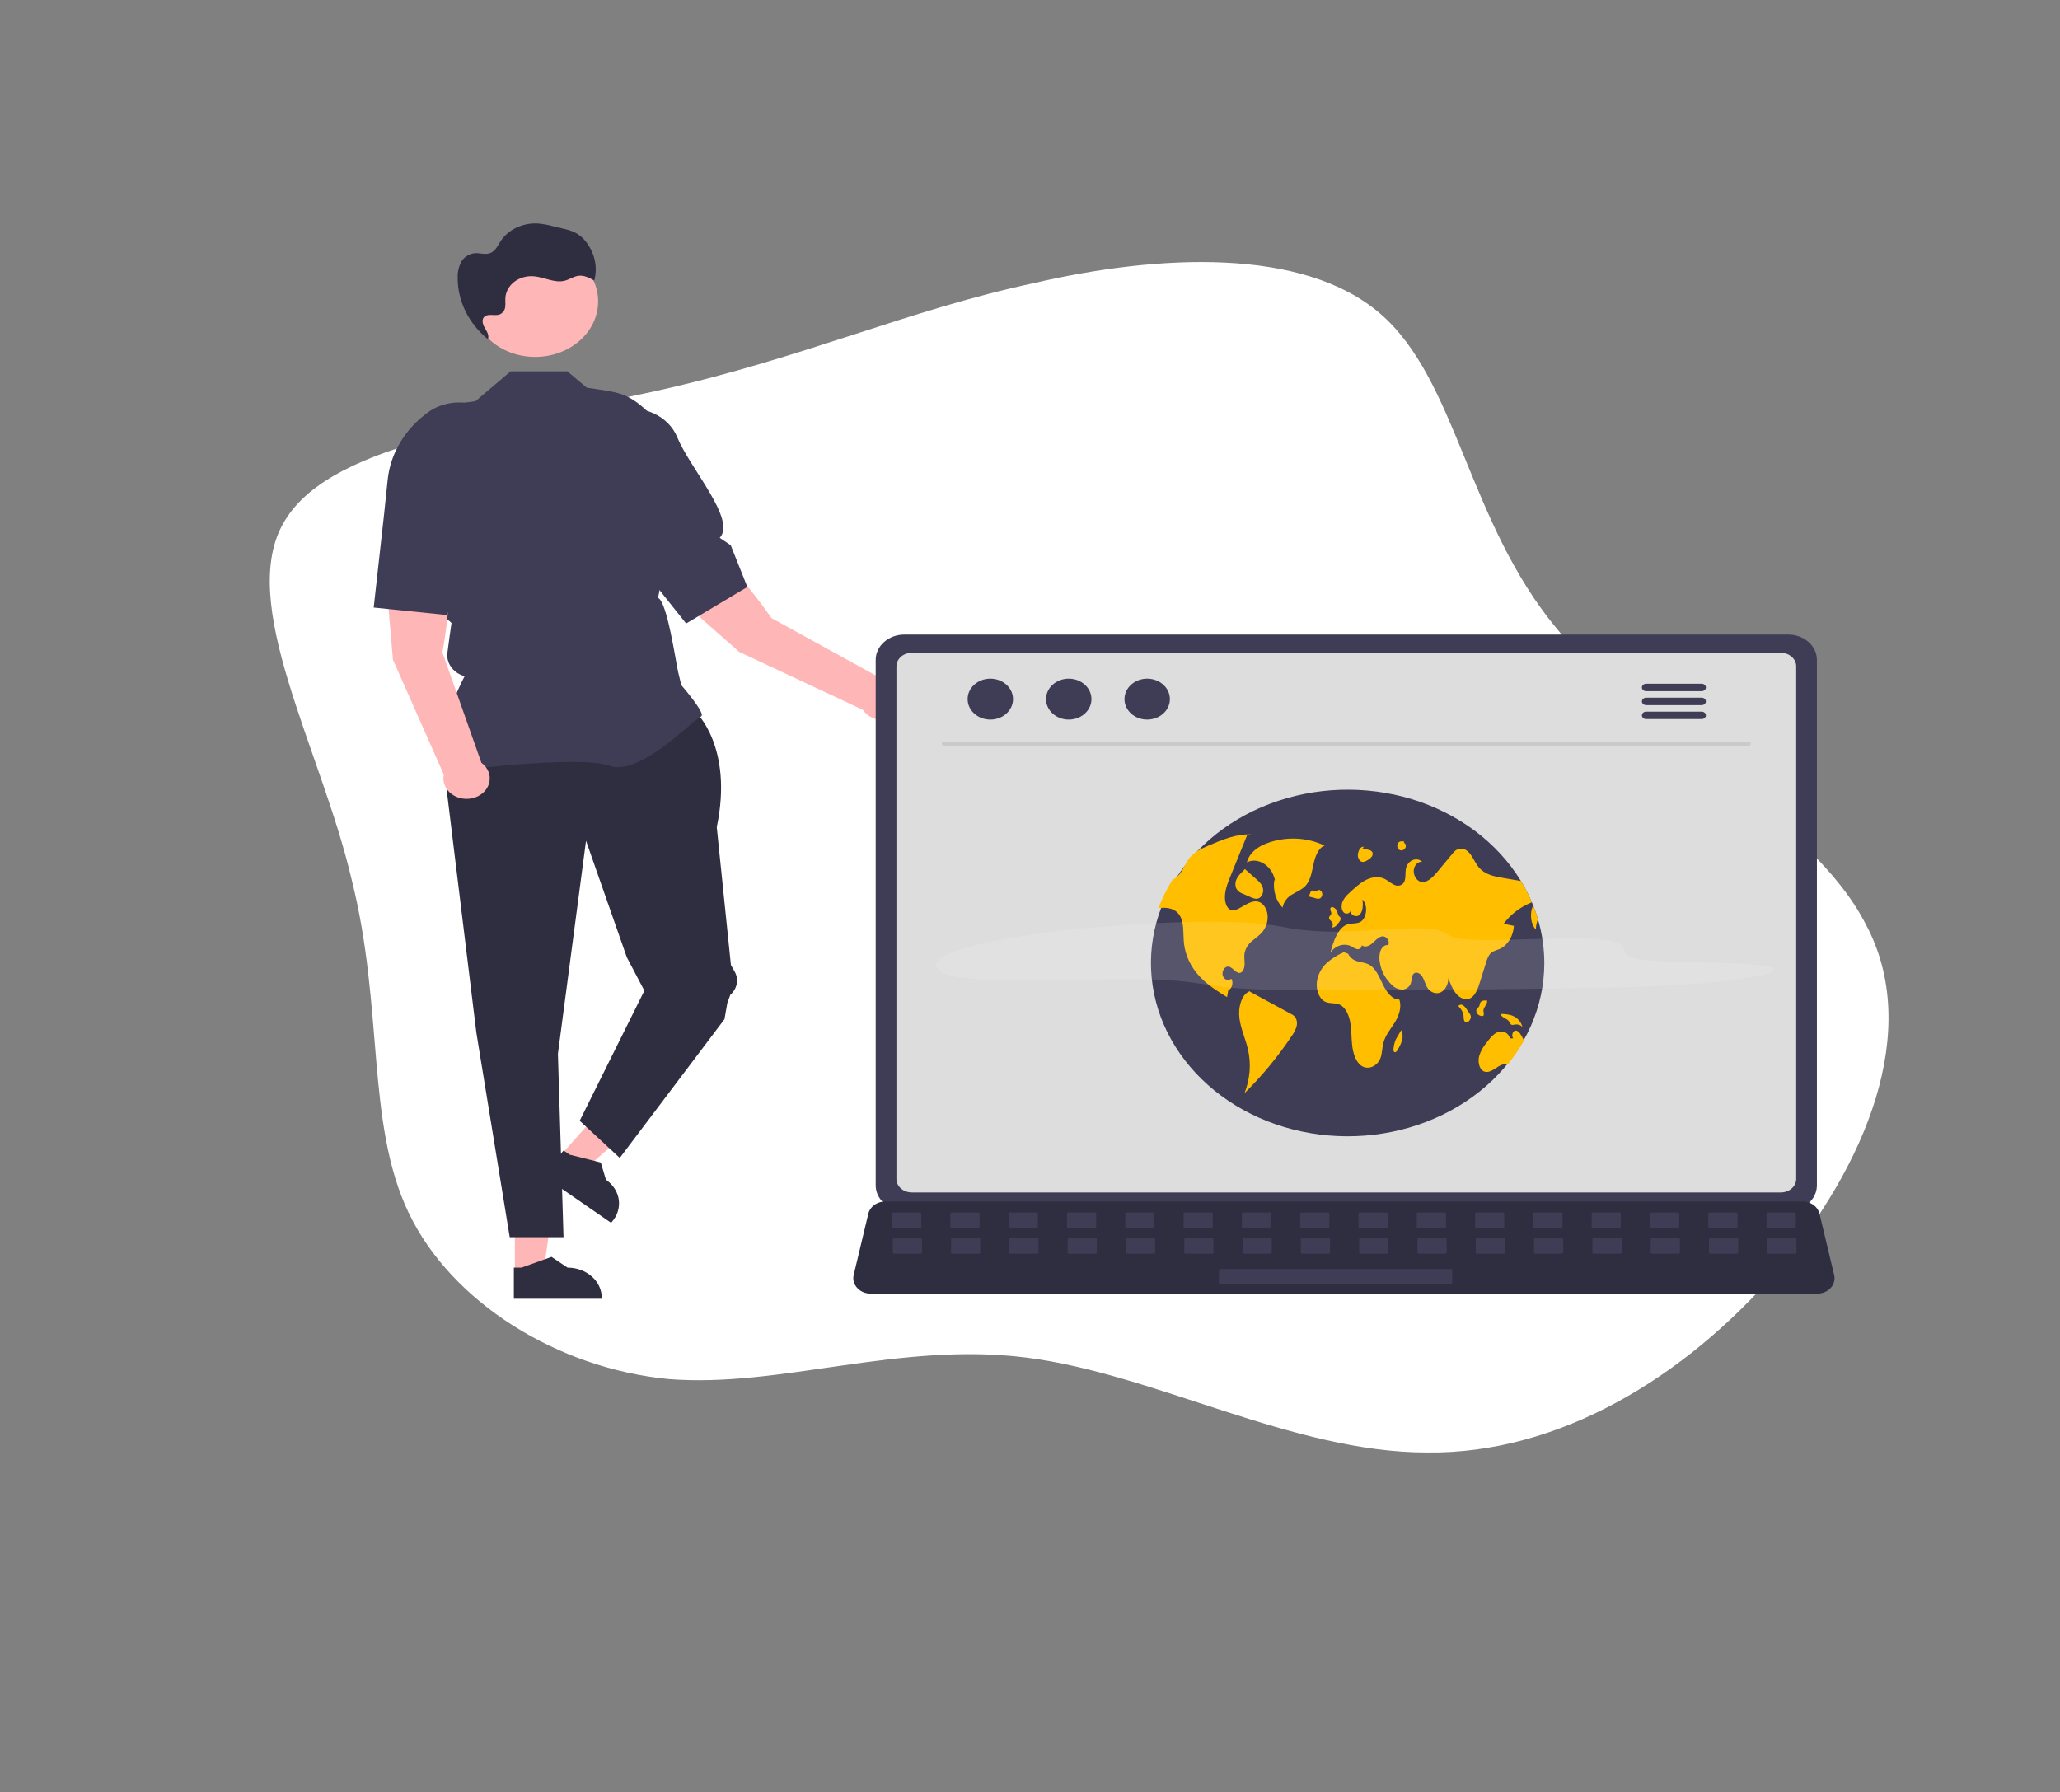<svg width="624" height="543" viewBox="0 0 624 543" fill="none" xmlns="http://www.w3.org/2000/svg">
<rect x="0" y="0" width="624" height="543" fill="#808080" stroke="none"/>
<path d="M418.008 94.95C441.401 115.025 444.479 157.889 471.567 190.443C498.038 223.54 548.52 247.413 565.141 279.967C582.379 311.979 565.141 353.215 538.054 385.227C510.351 417.238 472.182 440.569 432.167 440.026C391.536 440.026 349.673 416.153 310.889 411.27C272.105 406.387 236.399 420.494 202.54 417.781C168.681 414.526 136.668 394.45 123.74 367.322C110.812 340.193 116.353 305.468 106.503 266.403C97.268 226.795 71.412 182.304 86.187 157.889C100.962 132.93 155.752 128.047 199.462 118.281C243.171 108.515 275.183 93.865 313.352 85.727C350.905 77.045 394.614 74.875 418.008 94.95Z" fill="white"/>
<g clip-path="url(#clip0_5_600)">
<path d="M155.956 385.492L164.618 385.492L168.739 356.043L155.954 356.043L155.956 385.492Z" fill="#FFB6B6"/>
<path d="M155.65 393.456L182.289 393.456V393.159C182.289 390.735 181.197 388.411 179.252 386.697C177.308 384.984 174.671 384.021 171.921 384.021H171.92L167.054 380.767L157.975 384.021L155.65 384.021L155.65 393.456Z" fill="#2F2E41"/>
<path d="M169.944 349.863L176.764 354.57L200.614 333.628L190.548 326.679L169.944 349.863Z" fill="#FFB6B6"/>
<path d="M164.131 355.967L185.102 370.444L185.31 370.21C187.006 368.302 187.772 365.879 187.44 363.473C187.109 361.067 185.706 358.876 183.542 357.381L183.541 357.381L181.987 352.175L172.563 349.802L170.733 348.539L164.131 355.967Z" fill="#2F2E41"/>
<path d="M210.728 215.684C210.728 215.684 222.225 226.192 217.116 250.586L221.405 292.354L222.513 294.288C223.172 295.44 223.403 296.746 223.171 298.02C222.939 299.295 222.257 300.472 221.221 301.385L220.309 303.877L219.458 308.756L187.734 350.789L175.598 339.53L195.186 300.124L189.863 289.991L177.514 254.714L168.998 319.264L170.701 374.807H154.401L144.301 312.884L133.655 225.817L139.192 215.684H210.728Z" fill="#2F2E41"/>
<path d="M136.31 233.739L136.194 233.596C129.989 225.94 139.321 207.544 140.728 204.878C139.057 204.4 137.625 203.426 136.677 202.122C135.729 200.818 135.323 199.265 135.529 197.727L136.135 193.182L136.768 188.724L132.237 184.731L132.224 184.631L129.617 164.525L125.826 151.17C124.398 146.122 124.52 140.829 126.179 135.836C127.838 130.842 130.975 126.328 135.268 122.756L144.031 121.53L154.68 112.487H171.853L177.742 117.445C188.734 119.144 190.622 118.589 200.064 128.575L195.774 159.622L194.704 163.893L194.707 169.686L197.428 172.352C198.408 173.312 199.12 174.46 199.508 175.706C199.895 176.951 199.947 178.259 199.66 179.526L199.302 181.103C202.109 182.162 204.787 201 205.426 203.631L206.382 207.562C207.2 208.512 212.597 214.855 212.597 216.588C212.597 216.849 212.379 217.1 211.911 217.379C208.233 219.574 193.57 235.145 184.572 231.972C174.989 228.595 136.892 233.661 136.508 233.713L136.31 233.739Z" fill="#3F3D56"/>
<path d="M134.003 197.637C134.003 197.637 138.413 175.671 133.97 167.41L116.345 168.519L119.027 199.857L134.435 234.651C134.199 235.723 134.29 236.831 134.698 237.862C135.106 238.893 135.816 239.811 136.756 240.522C137.696 241.233 138.833 241.712 140.051 241.911C141.269 242.109 142.525 242.02 143.692 241.653C144.858 241.285 145.894 240.652 146.693 239.818C147.492 238.984 148.027 237.978 148.242 236.903C148.458 235.827 148.347 234.721 147.92 233.696C147.494 232.671 146.767 231.763 145.814 231.066L134.003 197.637Z" fill="#FFB6B6"/>
<path d="M116.345 155.76L117.435 145.29C117.846 141.35 119.136 137.52 121.233 134.021C123.329 130.522 126.189 127.423 129.649 124.901C131.799 123.346 134.399 122.352 137.157 122.031C139.914 121.711 142.718 122.076 145.252 123.086C148.677 124.475 151.375 126.959 152.801 130.035C154.227 133.111 154.275 136.549 152.934 139.655C148.861 149.071 150.332 159.029 142.389 160.243L143.252 163.861L135.442 186.324L113.197 184.053L116.345 155.76Z" fill="#3F3D56"/>
<path d="M233.664 187.226C233.664 187.226 220.753 168.039 211.273 164.329L198.732 175.301L223.953 197.516L261.379 215.038C261.994 215.986 262.882 216.774 263.954 217.321C265.026 217.869 266.243 218.156 267.482 218.155C268.721 218.154 269.937 217.864 271.008 217.314C272.078 216.764 272.965 215.975 273.577 215.026C274.19 214.077 274.506 213.002 274.495 211.91C274.483 210.818 274.144 209.748 273.512 208.809C272.88 207.87 271.977 207.095 270.895 206.563C269.814 206.031 268.591 205.761 267.353 205.78L233.664 187.226Z" fill="#FFB6B6"/>
<path d="M189.29 165.627L182.371 157.063C179.767 153.84 177.911 150.195 176.911 146.338C175.911 142.48 175.786 138.487 176.543 134.586C177.023 132.172 178.259 129.924 180.112 128.096C181.965 126.268 184.361 124.933 187.029 124.243C190.654 123.328 194.537 123.66 197.894 125.172C201.251 126.684 203.831 129.263 205.113 132.388C208.992 141.868 223.14 157.448 218.017 162.933L221.349 165.181L226.384 177.823L207.84 188.886L189.29 165.627Z" fill="#3F3D56"/>
<path d="M162.108 108.118C172.641 108.118 181.18 100.593 181.18 91.309C181.18 82.026 172.641 74.5 162.108 74.5C151.575 74.5 143.036 82.026 143.036 91.309C143.036 100.593 151.575 108.118 162.108 108.118Z" fill="#FFB6B6"/>
<path d="M148.266 103.156C148.1 103.028 147.943 102.891 147.781 102.759C147.775 102.772 147.774 102.786 147.768 102.8L148.266 103.156Z" fill="#2F2E41"/>
<path d="M177.738 73.559C176.79 72.214 175.477 71.099 173.918 70.314C172.853 69.858 171.733 69.508 170.58 69.271L167.562 68.545C166.015 68.123 164.424 67.841 162.813 67.702C160.575 67.605 158.351 68.052 156.382 68.993C154.413 69.934 152.775 71.335 151.648 73.041C150.736 74.466 150.004 76.243 148.244 76.764C146.825 77.185 145.277 76.592 143.785 76.707C142.911 76.818 142.082 77.118 141.371 77.58C140.66 78.041 140.089 78.65 139.709 79.353C138.966 80.767 138.6 82.312 138.64 83.87C138.581 87.406 139.364 90.915 140.939 94.168C142.513 97.421 144.844 100.348 147.781 102.759C148.273 101.615 147.462 100.38 146.821 99.287C146.173 98.18 145.772 96.636 146.858 95.839C148.067 94.952 150.003 95.812 151.432 95.234C151.89 95.002 152.275 94.675 152.553 94.28C152.832 93.885 152.995 93.436 153.029 92.972C153.167 92.053 153.023 91.119 153.088 90.194C153.153 89.276 153.423 88.379 153.884 87.555C154.344 86.73 154.985 85.994 155.77 85.389C156.555 84.784 157.468 84.322 158.457 84.029C159.446 83.737 160.49 83.62 161.53 83.686C164.784 83.891 167.941 85.85 171.072 85.044C172.542 84.666 173.795 83.702 175.315 83.54C176.998 83.361 178.582 84.198 180.011 85.002C180.531 83.058 180.597 81.042 180.206 79.075C179.815 77.108 178.975 75.231 177.738 73.559Z" fill="#2F2E41"/>
<path d="M265.258 199.885V359.12C265.259 361.149 266.175 363.095 267.803 364.529C269.431 365.964 271.639 366.771 273.941 366.773H541.68C543.983 366.771 546.19 365.964 547.818 364.529C549.446 363.095 550.362 361.149 550.363 359.12V199.885C550.358 197.858 549.441 195.915 547.814 194.482C546.186 193.049 543.98 192.243 541.68 192.241H273.941C271.641 192.243 269.435 193.049 267.808 194.482C266.18 195.915 265.263 197.858 265.258 199.885Z" fill="#3F3D56"/>
<path d="M271.539 201.866V357.155C271.541 358.24 272.03 359.279 272.9 360.046C273.77 360.812 274.949 361.244 276.179 361.246H539.451C540.681 361.244 541.861 360.812 542.731 360.046C543.6 359.279 544.09 358.24 544.092 357.155V201.866C544.092 200.781 543.603 199.74 542.733 198.971C541.863 198.203 540.683 197.77 539.451 197.768H276.179C274.948 197.77 273.767 198.203 272.897 198.971C272.027 199.74 271.539 200.781 271.539 201.866Z" fill="#DDDDDD"/>
<path d="M259.658 390.175C260.149 390.717 260.772 391.154 261.482 391.453C262.191 391.752 262.969 391.906 263.755 391.902H550.441C551.225 391.902 551.999 391.747 552.706 391.449C553.414 391.151 554.037 390.719 554.531 390.182C555.025 389.645 555.377 389.018 555.561 388.347C555.746 387.675 555.758 386.976 555.597 386.299L551.147 367.669C550.962 366.909 550.565 366.202 549.992 365.613C549.418 365.023 548.686 364.569 547.862 364.292C547.266 364.086 546.631 363.98 545.99 363.98H268.188C267.547 363.98 266.912 364.086 266.316 364.292C265.492 364.569 264.76 365.023 264.186 365.613C263.613 366.202 263.216 366.909 263.031 367.669L258.581 386.299C258.423 386.975 258.437 387.674 258.623 388.344C258.81 389.015 259.163 389.64 259.658 390.175Z" fill="#2F2E41"/>
<path d="M535.432 372.005H543.647C543.817 372.005 543.954 371.884 543.954 371.734V367.606C543.954 367.457 543.817 367.336 543.647 367.336H535.432C535.262 367.336 535.124 367.457 535.124 367.606V371.734C535.124 371.884 535.262 372.005 535.432 372.005Z" fill="#3F3D56"/>
<path d="M517.772 372.005H525.987C526.157 372.005 526.295 371.884 526.295 371.734V367.606C526.295 367.457 526.157 367.336 525.987 367.336H517.772C517.603 367.336 517.465 367.457 517.465 367.606V371.734C517.465 371.884 517.603 372.005 517.772 372.005Z" fill="#3F3D56"/>
<path d="M500.113 372.005H508.328C508.498 372.005 508.635 371.884 508.635 371.734V367.606C508.635 367.457 508.498 367.336 508.328 367.336H500.113C499.943 367.336 499.805 367.457 499.805 367.606V371.734C499.805 371.884 499.943 372.005 500.113 372.005Z" fill="#3F3D56"/>
<path d="M482.453 372.005H490.668C490.838 372.005 490.976 371.884 490.976 371.734V367.606C490.976 367.457 490.838 367.336 490.668 367.336H482.453C482.283 367.336 482.146 367.457 482.146 367.606V371.734C482.146 371.884 482.283 372.005 482.453 372.005Z" fill="#3F3D56"/>
<path d="M464.793 372.005H473.009C473.178 372.005 473.316 371.884 473.316 371.734V367.606C473.316 367.457 473.178 367.336 473.009 367.336H464.793C464.624 367.336 464.486 367.457 464.486 367.606V371.734C464.486 371.884 464.624 372.005 464.793 372.005Z" fill="#3F3D56"/>
<path d="M447.134 372.005H455.349C455.519 372.005 455.656 371.884 455.656 371.734V367.606C455.656 367.457 455.519 367.336 455.349 367.336H447.134C446.964 367.336 446.827 367.457 446.827 367.606V371.734C446.827 371.884 446.964 372.005 447.134 372.005Z" fill="#3F3D56"/>
<path d="M429.474 372.005H437.69C437.859 372.005 437.997 371.884 437.997 371.734V367.606C437.997 367.457 437.859 367.336 437.69 367.336H429.474C429.305 367.336 429.167 367.457 429.167 367.606V371.734C429.167 371.884 429.305 372.005 429.474 372.005Z" fill="#3F3D56"/>
<path d="M411.815 372.005H420.03C420.2 372.005 420.337 371.884 420.337 371.734V367.606C420.337 367.457 420.2 367.336 420.03 367.336H411.815C411.645 367.336 411.507 367.457 411.507 367.606V371.734C411.507 371.884 411.645 372.005 411.815 372.005Z" fill="#3F3D56"/>
<path d="M394.155 372.005H402.37C402.54 372.005 402.678 371.884 402.678 371.734V367.606C402.678 367.457 402.54 367.336 402.37 367.336H394.155C393.985 367.336 393.848 367.457 393.848 367.606V371.734C393.848 371.884 393.985 372.005 394.155 372.005Z" fill="#3F3D56"/>
<path d="M376.496 372.005H384.711C384.881 372.005 385.018 371.884 385.018 371.734V367.606C385.018 367.457 384.881 367.336 384.711 367.336H376.496C376.326 367.336 376.188 367.457 376.188 367.606V371.734C376.188 371.884 376.326 372.005 376.496 372.005Z" fill="#3F3D56"/>
<path d="M358.836 372.005H367.051C367.221 372.005 367.359 371.884 367.359 371.734V367.606C367.359 367.457 367.221 367.336 367.051 367.336H358.836C358.666 367.336 358.529 367.457 358.529 367.606V371.734C358.529 371.884 358.666 372.005 358.836 372.005Z" fill="#3F3D56"/>
<path d="M341.177 372.005H349.392C349.561 372.005 349.699 371.884 349.699 371.734V367.606C349.699 367.457 349.561 367.336 349.392 367.336H341.177C341.007 367.336 340.869 367.457 340.869 367.606V371.734C340.869 371.884 341.007 372.005 341.177 372.005Z" fill="#3F3D56"/>
<path d="M323.517 372.005H331.732C331.902 372.005 332.039 371.884 332.039 371.734V367.606C332.039 367.457 331.902 367.336 331.732 367.336H323.517C323.347 367.336 323.21 367.457 323.21 367.606V371.734C323.21 371.884 323.347 372.005 323.517 372.005Z" fill="#3F3D56"/>
<path d="M305.857 372.005H314.073C314.242 372.005 314.38 371.884 314.38 371.734V367.606C314.38 367.457 314.242 367.336 314.073 367.336H305.857C305.688 367.336 305.55 367.457 305.55 367.606V371.734C305.55 371.884 305.688 372.005 305.857 372.005Z" fill="#3F3D56"/>
<path d="M288.198 372.005H296.413C296.583 372.005 296.72 371.884 296.72 371.734V367.606C296.72 367.457 296.583 367.336 296.413 367.336H288.198C288.028 367.336 287.89 367.457 287.89 367.606V371.734C287.89 371.884 288.028 372.005 288.198 372.005Z" fill="#3F3D56"/>
<path d="M270.538 372.005H278.753C278.923 372.005 279.061 371.884 279.061 371.734V367.606C279.061 367.457 278.923 367.336 278.753 367.336H270.538C270.368 367.336 270.231 367.457 270.231 367.606V371.734C270.231 371.884 270.368 372.005 270.538 372.005Z" fill="#3F3D56"/>
<path d="M535.64 379.787H543.856C544.025 379.787 544.163 379.666 544.163 379.516V375.389C544.163 375.239 544.025 375.118 543.856 375.118H535.64C535.471 375.118 535.333 375.239 535.333 375.389V379.516C535.333 379.666 535.471 379.787 535.64 379.787Z" fill="#3F3D56"/>
<path d="M517.981 379.787H526.196C526.366 379.787 526.503 379.666 526.503 379.516V375.389C526.503 375.239 526.366 375.118 526.196 375.118H517.981C517.811 375.118 517.674 375.239 517.674 375.389V379.516C517.674 379.666 517.811 379.787 517.981 379.787Z" fill="#3F3D56"/>
<path d="M500.321 379.787H508.537C508.706 379.787 508.844 379.666 508.844 379.516V375.389C508.844 375.239 508.706 375.118 508.537 375.118H500.321C500.152 375.118 500.014 375.239 500.014 375.389V379.516C500.014 379.666 500.152 379.787 500.321 379.787Z" fill="#3F3D56"/>
<path d="M482.662 379.787H490.877C491.047 379.787 491.184 379.666 491.184 379.516V375.389C491.184 375.239 491.047 375.118 490.877 375.118H482.662C482.492 375.118 482.355 375.239 482.355 375.389V379.516C482.355 379.666 482.492 379.787 482.662 379.787Z" fill="#3F3D56"/>
<path d="M465.002 379.787H473.217C473.387 379.787 473.525 379.666 473.525 379.516V375.389C473.525 375.239 473.387 375.118 473.217 375.118H465.002C464.832 375.118 464.695 375.239 464.695 375.389V379.516C464.695 379.666 464.832 379.787 465.002 379.787Z" fill="#3F3D56"/>
<path d="M447.343 379.787H455.558C455.728 379.787 455.865 379.666 455.865 379.516V375.389C455.865 375.239 455.728 375.118 455.558 375.118H447.343C447.173 375.118 447.035 375.239 447.035 375.389V379.516C447.035 379.666 447.173 379.787 447.343 379.787Z" fill="#3F3D56"/>
<path d="M429.683 379.787H437.898C438.068 379.787 438.205 379.666 438.205 379.516V375.389C438.205 375.239 438.068 375.118 437.898 375.118H429.683C429.513 375.118 429.376 375.239 429.376 375.389V379.516C429.376 379.666 429.513 379.787 429.683 379.787Z" fill="#3F3D56"/>
<path d="M412.023 379.787H420.239C420.408 379.787 420.546 379.666 420.546 379.516V375.389C420.546 375.239 420.408 375.118 420.239 375.118H412.023C411.854 375.118 411.716 375.239 411.716 375.389V379.516C411.716 379.666 411.854 379.787 412.023 379.787Z" fill="#3F3D56"/>
<path d="M394.364 379.787H402.579C402.749 379.787 402.886 379.666 402.886 379.516V375.389C402.886 375.239 402.749 375.118 402.579 375.118H394.364C394.194 375.118 394.057 375.239 394.057 375.389V379.516C394.057 379.666 394.194 379.787 394.364 379.787Z" fill="#3F3D56"/>
<path d="M376.704 379.787H384.919C385.089 379.787 385.227 379.666 385.227 379.516V375.389C385.227 375.239 385.089 375.118 384.919 375.118H376.704C376.535 375.118 376.397 375.239 376.397 375.389V379.516C376.397 379.666 376.535 379.787 376.704 379.787Z" fill="#3F3D56"/>
<path d="M359.045 379.787H367.26C367.43 379.787 367.567 379.666 367.567 379.516V375.389C367.567 375.239 367.43 375.118 367.26 375.118H359.045C358.875 375.118 358.737 375.239 358.737 375.389V379.516C358.737 379.666 358.875 379.787 359.045 379.787Z" fill="#3F3D56"/>
<path d="M341.385 379.787H349.6C349.77 379.787 349.908 379.666 349.908 379.516V375.389C349.908 375.239 349.77 375.118 349.6 375.118H341.385C341.215 375.118 341.078 375.239 341.078 375.389V379.516C341.078 379.666 341.215 379.787 341.385 379.787Z" fill="#3F3D56"/>
<path d="M323.726 379.787H331.941C332.11 379.787 332.248 379.666 332.248 379.516V375.389C332.248 375.239 332.11 375.118 331.941 375.118H323.726C323.556 375.118 323.418 375.239 323.418 375.389V379.516C323.418 379.666 323.556 379.787 323.726 379.787Z" fill="#3F3D56"/>
<path d="M306.066 379.787H314.281C314.451 379.787 314.589 379.666 314.589 379.516V375.389C314.589 375.239 314.451 375.118 314.281 375.118H306.066C305.896 375.118 305.759 375.239 305.759 375.389V379.516C305.759 379.666 305.896 379.787 306.066 379.787Z" fill="#3F3D56"/>
<path d="M288.406 379.787H296.622C296.791 379.787 296.929 379.666 296.929 379.516V375.389C296.929 375.239 296.791 375.118 296.622 375.118H288.406C288.237 375.118 288.099 375.239 288.099 375.389V379.516C288.099 379.666 288.237 379.787 288.406 379.787Z" fill="#3F3D56"/>
<path d="M270.747 379.787H278.962C279.132 379.787 279.269 379.666 279.269 379.516V375.389C279.269 375.239 279.132 375.118 278.962 375.118H270.747C270.577 375.118 270.44 375.239 270.44 375.389V379.516C270.44 379.666 270.577 379.787 270.747 379.787Z" fill="#3F3D56"/>
<path d="M369.552 389.125H439.576C439.746 389.125 439.883 389.004 439.883 388.855V384.727C439.883 384.577 439.746 384.456 439.576 384.456H369.552C369.383 384.456 369.245 384.577 369.245 384.727V388.855C369.245 389.004 369.383 389.125 369.552 389.125Z" fill="#3F3D56"/>
<path d="M467.791 291.836C467.762 304.945 462.17 317.57 452.114 327.229C442.059 336.888 428.267 342.883 413.451 344.035C398.634 345.186 383.865 341.412 372.046 333.453C360.228 325.493 352.215 313.926 349.583 301.024C346.951 288.122 349.89 274.818 357.823 263.729C365.755 252.64 378.108 244.568 392.452 241.099C406.795 237.63 422.092 239.015 435.336 244.982C448.579 250.95 458.811 261.068 464.019 273.347C464.149 273.655 464.276 273.963 464.399 274.275V274.277C464.949 275.646 465.433 277.04 465.852 278.459C467.144 282.827 467.795 287.322 467.791 291.836Z" fill="#3F3D56"/>
<path d="M401.254 256.172C398.558 254.887 395.566 254.162 392.504 254.052C389.442 253.942 386.393 254.449 383.587 255.535C381.117 256.482 378.516 258.182 377.692 261.251C381.025 259.518 385.339 262.256 386.197 266.65L385.996 266.699C385.543 269.742 386.555 273.055 388.512 274.942C388.658 274.091 389.017 273.278 389.563 272.564C390.109 271.851 390.829 271.253 391.67 270.815C393.108 269.981 394.699 269.376 395.797 267.944C397.098 266.246 397.429 263.764 397.946 261.5C398.463 259.236 399.444 256.803 401.254 256.172Z" fill="#FFBE00"/>
<path d="M382.599 282.068C381.676 283.29 380.443 284.056 379.337 285.011C378.06 286.035 377.222 287.415 376.964 288.919C376.824 289.983 377.041 291.063 377.011 292.138C376.981 293.213 376.575 294.423 375.745 294.69C374.435 295.107 373.436 292.963 372.09 292.813C371.02 292.696 370.057 294.179 370.367 295.465C370.677 296.751 372.133 297.321 372.969 296.481C373.726 297.6 373.193 299.629 372.056 299.973C371.936 300.678 371.816 301.38 371.7 302.084C368.828 300.314 365.925 298.513 363.483 295.92C360.767 293.061 359.082 289.551 358.645 285.842C358.329 282.861 358.798 279.452 357.246 277.158C356.003 275.323 353.87 274.918 351.951 275.032C351.601 275.053 351.248 275.088 350.898 275.126C352.03 272.13 353.468 269.231 355.193 266.463C355.584 266.315 355.946 266.116 356.269 265.873C358.055 264.537 358.848 261.832 360.298 259.961C360.391 259.841 360.488 259.724 360.588 259.609C362.07 257.903 364.056 257.025 365.975 256.208C370.224 254.391 374.595 252.549 379.08 252.802L377.804 252.911C376.315 256.587 374.824 260.264 373.333 263.941C373.106 264.504 372.877 265.069 372.646 265.635C371.8 267.726 370.927 269.952 371.057 272.292C371.133 273.678 371.68 275.158 372.719 275.634C373.689 276.075 374.749 275.534 375.685 275C376.081 274.777 376.475 274.553 376.871 274.327C378.294 273.52 379.87 272.692 381.373 273.232C382.749 273.725 383.765 275.373 383.958 277.15C384.135 278.877 383.657 280.607 382.599 282.068Z" fill="#FFBE00"/>
<path d="M391.061 307.17C386.905 304.915 382.75 302.66 378.595 300.405L378.665 300.245C376.082 301.112 375.009 305.16 375.436 308.47C375.863 311.78 377.311 314.739 378.042 317.964C379.028 322.378 378.656 326.943 376.964 331.187C382.428 325.784 387.264 319.911 391.398 313.658C391.976 312.869 392.416 312.009 392.704 311.106C393.009 310.143 392.9 309.115 392.399 308.219C392.059 307.777 391.599 307.416 391.061 307.17Z" fill="#FFBE00"/>
<path d="M374.661 266.146C374.173 267.07 374.098 268.121 374.45 269.091C374.86 269.873 375.604 270.48 376.52 270.781L378.816 271.784C379.58 272.117 380.403 272.454 381.182 272.18C382.121 271.849 382.772 270.551 382.604 269.346C382.424 268.064 381.507 267.182 380.659 266.432C379.473 265.381 378.286 264.33 377.099 263.279L376.431 264.001C375.707 264.623 375.109 265.348 374.661 266.146Z" fill="#FFBE00"/>
<path d="M455.483 279.851C456.516 280.066 457.549 280.28 458.582 280.494C458.402 283.569 456.672 286.415 454.353 287.445C453.387 287.874 452.311 288.033 451.511 288.834C450.788 289.563 450.422 290.696 450.085 291.78C449.495 293.671 448.906 295.562 448.316 297.453C447.683 299.491 446.87 301.755 445.224 302.49C443.811 303.121 442.195 302.349 441.109 301.054C440.022 299.759 439.359 298.017 438.716 296.32C438.756 298.17 437.78 299.985 436.397 300.628C435.011 301.271 433.325 300.689 432.399 299.253C431.732 298.223 431.456 296.863 430.803 295.818C430.15 294.772 428.78 294.173 428.067 295.154C427.597 295.806 427.657 296.804 427.424 297.632C427.307 298.182 426.998 298.686 426.54 299.074C426.083 299.462 425.5 299.715 424.872 299.797C424.295 299.785 423.726 299.67 423.201 299.458C422.675 299.247 422.204 298.943 421.816 298.566C419.776 296.727 418.448 294.366 418.021 291.821C417.732 290.601 417.769 289.338 418.128 288.132C418.538 286.99 419.527 286.109 420.51 286.326C421.157 285.122 419.881 283.525 418.731 283.666C417.578 283.807 416.675 284.896 415.729 285.733C414.786 286.57 413.466 287.178 412.517 286.347C412.528 286.505 412.502 286.664 412.44 286.812C412.378 286.961 412.282 287.097 412.158 287.211C412.034 287.326 411.884 287.416 411.718 287.477C411.552 287.538 411.374 287.568 411.194 287.566C410.563 287.406 409.976 287.132 409.471 286.761C407.296 285.566 404.533 286.359 402.987 288.62C403.954 284.996 405.37 280.838 408.338 279.986C409.551 279.637 410.874 279.925 412.02 279.32C414.05 278.248 414.459 274.198 412.707 272.527C412.93 274.107 412.887 275.951 411.94 277.032C410.994 278.113 409.008 277.408 409.128 275.81C409.101 276.035 408.994 276.247 408.823 276.414C408.651 276.582 408.424 276.698 408.173 276.745C407.922 276.792 407.661 276.768 407.427 276.676C407.192 276.584 406.997 276.429 406.869 276.233C406.239 275.388 406.293 274.004 406.739 272.994C407.199 272.079 407.859 271.253 408.682 270.563C410.264 269.068 411.87 267.556 413.703 266.616C415.539 265.676 417.658 265.359 419.497 266.293C420.467 266.786 421.32 267.608 422.31 268.043C422.547 268.173 422.811 268.259 423.087 268.297C423.362 268.335 423.644 268.324 423.914 268.264C424.185 268.204 424.439 268.097 424.662 267.949C424.885 267.802 425.072 267.616 425.212 267.403C425.948 266.263 425.602 264.572 425.875 263.148C426.365 260.631 429.22 259.453 430.803 261.116C429.62 260.848 428.397 262.082 428.251 263.576C428.101 265.071 428.957 266.581 430.103 267.033C432.029 267.785 433.915 265.893 435.371 264.143C436.89 262.311 438.412 260.479 439.936 258.649C440.179 258.337 440.452 258.044 440.752 257.774C441.229 257.364 441.866 257.129 442.532 257.117C443.198 257.105 443.845 257.317 444.341 257.709C445.88 258.816 446.603 261.086 447.866 262.648C449.699 264.919 452.441 265.471 454.993 265.911C456.896 266.237 458.799 266.565 460.704 266.895C461.974 268.977 463.082 271.132 464.02 273.347C460.527 274.75 457.564 277.008 455.483 279.851Z" fill="#FFBE00"/>
<path d="M465.852 278.459C465.462 279.473 465.248 280.534 465.219 281.604C463.586 279.848 463.326 276.556 464.399 274.277C464.949 275.646 465.433 277.04 465.852 278.459Z" fill="#FFBE00"/>
<path d="M461.634 315.185C460.206 317.739 458.546 320.188 456.669 322.506C455.47 322.053 454.18 322.861 453.057 323.619C451.884 324.411 450.475 325.184 449.272 324.461C448.043 323.721 447.646 321.651 448.036 320.009C448.484 318.495 449.268 317.074 450.342 315.828C451.341 314.512 452.411 313.147 453.8 312.636C455.193 312.125 456.982 312.847 457.389 314.591L458.375 314.562C457.822 313.892 458.112 312.506 458.855 312.263C459.711 311.978 460.454 313.014 460.961 313.931C461.187 314.345 461.417 314.762 461.634 315.185Z" fill="#FFBE00"/>
<path d="M423.86 302.781C421.74 302.898 420.061 300.598 418.945 298.335C417.83 296.073 416.811 293.485 414.899 292.333C413.806 291.675 412.56 291.585 411.374 291.266C410.702 291.116 410.079 290.827 409.559 290.424C409.038 290.02 408.635 289.512 408.381 288.943L407.036 288.465C405.155 289.293 403.432 290.376 401.93 291.673C400.214 293.28 399.145 295.34 398.888 297.535C398.631 299.907 399.58 302.553 401.352 303.444C402.753 304.148 404.383 303.704 405.802 304.349C407.575 305.154 408.627 307.494 409.025 309.804C409.424 312.114 409.323 314.515 409.608 316.851C409.893 319.187 410.678 321.618 412.303 322.816C414.337 324.314 417.322 323.069 418.235 320.341C418.682 319.004 418.667 317.494 419.002 316.105C419.591 313.66 421.182 311.846 422.444 309.839C423.706 307.833 424.7 305.109 423.86 302.781Z" fill="#FFBE00"/>
<path d="M402.912 278.75C403.11 278.91 403.294 279.083 403.464 279.266C403.64 279.533 403.73 279.838 403.724 280.147C403.718 280.455 403.617 280.757 403.43 281.019C403.686 281.006 403.935 280.946 404.163 280.844C404.391 280.742 404.593 280.6 404.755 280.425C405.142 280.037 405.482 279.614 405.771 279.164C405.906 279.01 406.003 278.832 406.055 278.643C406.107 278.453 406.112 278.256 406.07 278.064C405.97 277.813 405.733 277.705 405.567 277.516C405.337 277.145 405.18 276.743 405.103 276.326C405.011 275.936 404.797 275.575 404.485 275.286C404.174 274.997 403.777 274.79 403.339 274.688L403.445 274.706C403.264 274.801 403.122 274.943 403.037 275.112C402.952 275.282 402.93 275.471 402.973 275.652C403.038 276.019 403.305 276.323 403.278 276.697C403.24 277.234 402.63 277.486 402.593 278.024C402.587 278.293 402.702 278.554 402.912 278.75Z" fill="#FFBE00"/>
<path d="M399.28 269.617L399.29 269.615C399.355 269.563 399.416 269.506 399.471 269.445L399.28 269.617Z" fill="#FFBE00"/>
<path d="M399.916 272.139C400.171 271.942 400.359 271.688 400.46 271.403C400.562 271.118 400.573 270.814 400.491 270.524C400.337 269.913 399.792 269.502 399.29 269.615C399.144 269.745 398.963 269.841 398.764 269.893C398.564 269.944 398.353 269.951 398.151 269.911C397.84 269.84 397.499 269.659 397.229 269.865C397.075 270.019 396.967 270.205 396.915 270.405C396.815 270.675 396.716 270.945 396.616 271.215C396.568 271.312 396.556 271.419 396.58 271.522C396.6 271.563 396.63 271.599 396.67 271.627C396.71 271.655 396.757 271.673 396.807 271.68C397.405 271.836 398.004 271.991 398.603 272.147C398.809 272.231 399.033 272.273 399.26 272.272C399.487 272.271 399.711 272.225 399.916 272.139Z" fill="#FFBE00"/>
<path d="M445.112 306.968C444.835 306.568 444.558 306.169 444.282 305.77C444.01 305.307 443.638 304.896 443.188 304.559C443.088 304.486 442.974 304.431 442.85 304.397C442.727 304.364 442.597 304.352 442.468 304.364C442.34 304.375 442.215 304.409 442.102 304.463C441.988 304.518 441.888 304.592 441.807 304.681L441.841 304.909C442.582 305.609 443.087 306.477 443.299 307.416C443.362 307.824 443.34 308.247 443.396 308.657C443.402 308.847 443.45 309.034 443.538 309.207C443.626 309.381 443.752 309.538 443.909 309.668C444.344 309.925 444.856 309.547 445.166 309.085C445.443 308.706 445.568 308.255 445.519 307.806C445.45 307.505 445.311 307.22 445.112 306.968Z" fill="#FFBE00"/>
<path d="M449.453 307.487C449.506 307.113 449.471 306.734 449.352 306.372C449.332 305.883 449.479 305.4 449.774 304.985C450.067 304.594 450.29 304.164 450.433 303.713C450.493 303.507 450.482 303.29 450.401 303.09C450.31 302.908 450.088 302.825 449.96 302.969L450.233 303.124C449.865 303.066 449.487 303.082 449.127 303.171C448.922 303.24 448.739 303.352 448.593 303.497C448.447 303.642 448.343 303.815 448.29 304.003C448.245 304.296 448.171 304.585 448.07 304.867C447.908 305.161 447.593 305.259 447.396 305.517C447.261 305.746 447.193 306.001 447.198 306.259C447.203 306.517 447.28 306.77 447.423 306.995C447.672 307.363 448.066 307.636 448.53 307.762C448.863 307.867 449.301 307.873 449.453 307.487Z" fill="#FFBE00"/>
<path d="M457.184 309.543C457.304 309.819 457.465 310.079 457.663 310.318C458.033 310.646 458.536 310.445 458.985 310.365C459.393 310.308 459.81 310.35 460.193 310.485C460.576 310.62 460.91 310.844 461.16 311.133C460.986 310.368 460.606 309.651 460.052 309.042C459.498 308.432 458.786 307.949 457.976 307.633C456.924 307.312 455.815 307.159 454.702 307.182L454.512 307.225C454.997 308.468 456.518 308.44 457.184 309.543Z" fill="#FFBE00"/>
<path d="M424.44 312.085L424.443 312.091L424.498 311.997L424.44 312.085Z" fill="#FFBE00"/>
<path d="M423.267 314.086C423.012 314.495 422.792 314.921 422.609 315.36C422.368 316.071 422.208 316.801 422.133 317.54C422.073 317.96 422.055 318.496 422.353 318.701C422.439 318.751 422.543 318.772 422.645 318.76C422.747 318.748 422.84 318.703 422.907 318.635C423.073 318.48 423.209 318.302 423.309 318.108C423.896 317.218 424.352 316.264 424.665 315.272C424.992 314.219 424.914 313.1 424.443 312.091C424.051 312.756 423.659 313.421 423.267 314.086Z" fill="#FFBE00"/>
<path d="M411.953 260.782C412.139 260.942 412.375 261.051 412.631 261.095C412.886 261.139 413.151 261.116 413.392 261.029C413.891 260.837 414.349 260.57 414.746 260.241C415.075 260.027 415.353 259.759 415.567 259.452C415.685 259.268 415.76 259.066 415.789 258.857C415.818 258.648 415.799 258.436 415.735 258.233C415.643 258.038 415.497 257.868 415.309 257.737C415.122 257.606 414.9 257.52 414.664 257.486C413.999 257.312 413.335 257.139 412.67 256.965L413.151 256.583C412.656 256.349 412.109 256.783 411.8 257.321C411.602 257.672 411.464 258.047 411.39 258.433C411.285 258.837 411.281 259.257 411.378 259.662C411.475 260.068 411.672 260.45 411.953 260.782Z" fill="#FFBE00"/>
<path d="M423.685 257.311C423.872 257.493 424.131 257.605 424.409 257.625C424.687 257.645 424.963 257.571 425.181 257.418C425.369 257.294 425.525 257.136 425.639 256.955C425.753 256.774 425.822 256.574 425.843 256.367C425.89 255.907 425.631 255.395 425.262 255.355L425.347 254.924C424.636 254.81 423.761 254.788 423.38 255.549C423.251 255.84 423.212 256.156 423.265 256.466C423.319 256.775 423.464 257.066 423.685 257.311Z" fill="#FFBE00"/>
<path d="M529.72 225.88H285.911C285.744 225.877 285.585 225.816 285.468 225.711C285.351 225.606 285.286 225.464 285.286 225.317C285.286 225.17 285.351 225.028 285.468 224.923C285.585 224.818 285.744 224.757 285.911 224.754H529.72C529.887 224.757 530.046 224.818 530.163 224.923C530.28 225.028 530.345 225.17 530.345 225.317C530.345 225.464 530.28 225.606 530.163 225.711C530.046 225.816 529.887 225.877 529.72 225.88Z" fill="#CACACA"/>
<path d="M299.983 217.994C303.781 217.994 306.86 215.22 306.86 211.798C306.86 208.376 303.781 205.602 299.983 205.602C296.185 205.602 293.106 208.376 293.106 211.798C293.106 215.22 296.185 217.994 299.983 217.994Z" fill="#3F3D56"/>
<path d="M323.74 217.994C327.539 217.994 330.618 215.22 330.618 211.798C330.618 208.376 327.539 205.602 323.74 205.602C319.942 205.602 316.863 208.376 316.863 211.798C316.863 215.22 319.942 217.994 323.74 217.994Z" fill="#3F3D56"/>
<path d="M347.498 217.994C351.296 217.994 354.375 215.22 354.375 211.798C354.375 208.376 351.296 205.602 347.498 205.602C343.7 205.602 340.621 208.376 340.621 211.798C340.621 215.22 343.7 217.994 347.498 217.994Z" fill="#3F3D56"/>
<path d="M515.483 207.138H498.607C498.272 207.144 497.954 207.265 497.72 207.475C497.485 207.686 497.354 207.969 497.354 208.264C497.354 208.559 497.485 208.842 497.72 209.052C497.954 209.263 498.272 209.384 498.607 209.39H515.483C515.817 209.384 516.136 209.263 516.37 209.052C516.604 208.842 516.736 208.559 516.736 208.264C516.736 207.969 516.604 207.686 516.37 207.475C516.136 207.265 515.817 207.144 515.483 207.138Z" fill="#3F3D56"/>
<path d="M515.483 211.365H498.607C498.272 211.371 497.954 211.492 497.72 211.703C497.485 211.913 497.354 212.196 497.354 212.491C497.354 212.786 497.485 213.069 497.72 213.28C497.954 213.49 498.272 213.612 498.607 213.617H515.483C515.817 213.612 516.136 213.49 516.37 213.28C516.604 213.069 516.736 212.786 516.736 212.491C516.736 212.196 516.604 211.913 516.37 211.703C516.136 211.492 515.817 211.371 515.483 211.365Z" fill="#3F3D56"/>
<path d="M515.483 215.587H498.607C498.272 215.593 497.954 215.714 497.72 215.925C497.485 216.135 497.354 216.418 497.354 216.713C497.354 217.008 497.485 217.291 497.72 217.502C497.954 217.712 498.272 217.833 498.607 217.839H515.483C515.817 217.833 516.136 217.712 516.37 217.502C516.604 217.291 516.736 217.008 516.736 216.713C516.736 216.418 516.604 216.135 516.37 215.925C516.136 215.714 515.817 215.593 515.483 215.587Z" fill="#3F3D56"/>
<g opacity="0.35">
<path opacity="0.35" d="M536.179 294.44C540.103 292.932 532.145 292.054 523.116 291.765C514.088 291.477 503.165 291.493 497.395 290.672C491.815 289.878 492.226 288.466 491.757 287.187C491.287 285.908 489.142 284.596 480.435 284.312C469.584 283.958 451.69 285.322 443.499 284.503C435.855 283.739 440.399 281.342 429.253 281.25C422.888 281.198 414.689 281.988 407.607 282.179C402.587 282.371 397.558 282.14 392.587 281.489C389.136 280.99 386.731 280.358 382.846 279.918C372.647 278.762 352.692 279.151 334.881 280.632C317.07 282.114 301.803 284.541 293.193 286.946C284.583 289.35 282.204 291.718 284.21 293.726C285.491 295.008 288.768 296.206 296.718 296.721C311.587 297.685 338.062 296.026 353.427 296.903C361.991 297.392 365.79 298.603 373.304 299.266C381.376 299.978 393.193 300.016 404.804 299.999C428.978 299.964 453.77 299.745 479.051 299.343C489.611 299.176 500.675 298.958 511.911 298.159C523.147 297.36 534.607 295.818 536.978 294.372" fill="white"/>
</g>
</g>
<defs>
<clipPath id="clip0_5_600">
<rect width="521.914" height="326.03" fill="white" transform="translate(101.974 67.683)"/>
</clipPath>
</defs>
</svg>
